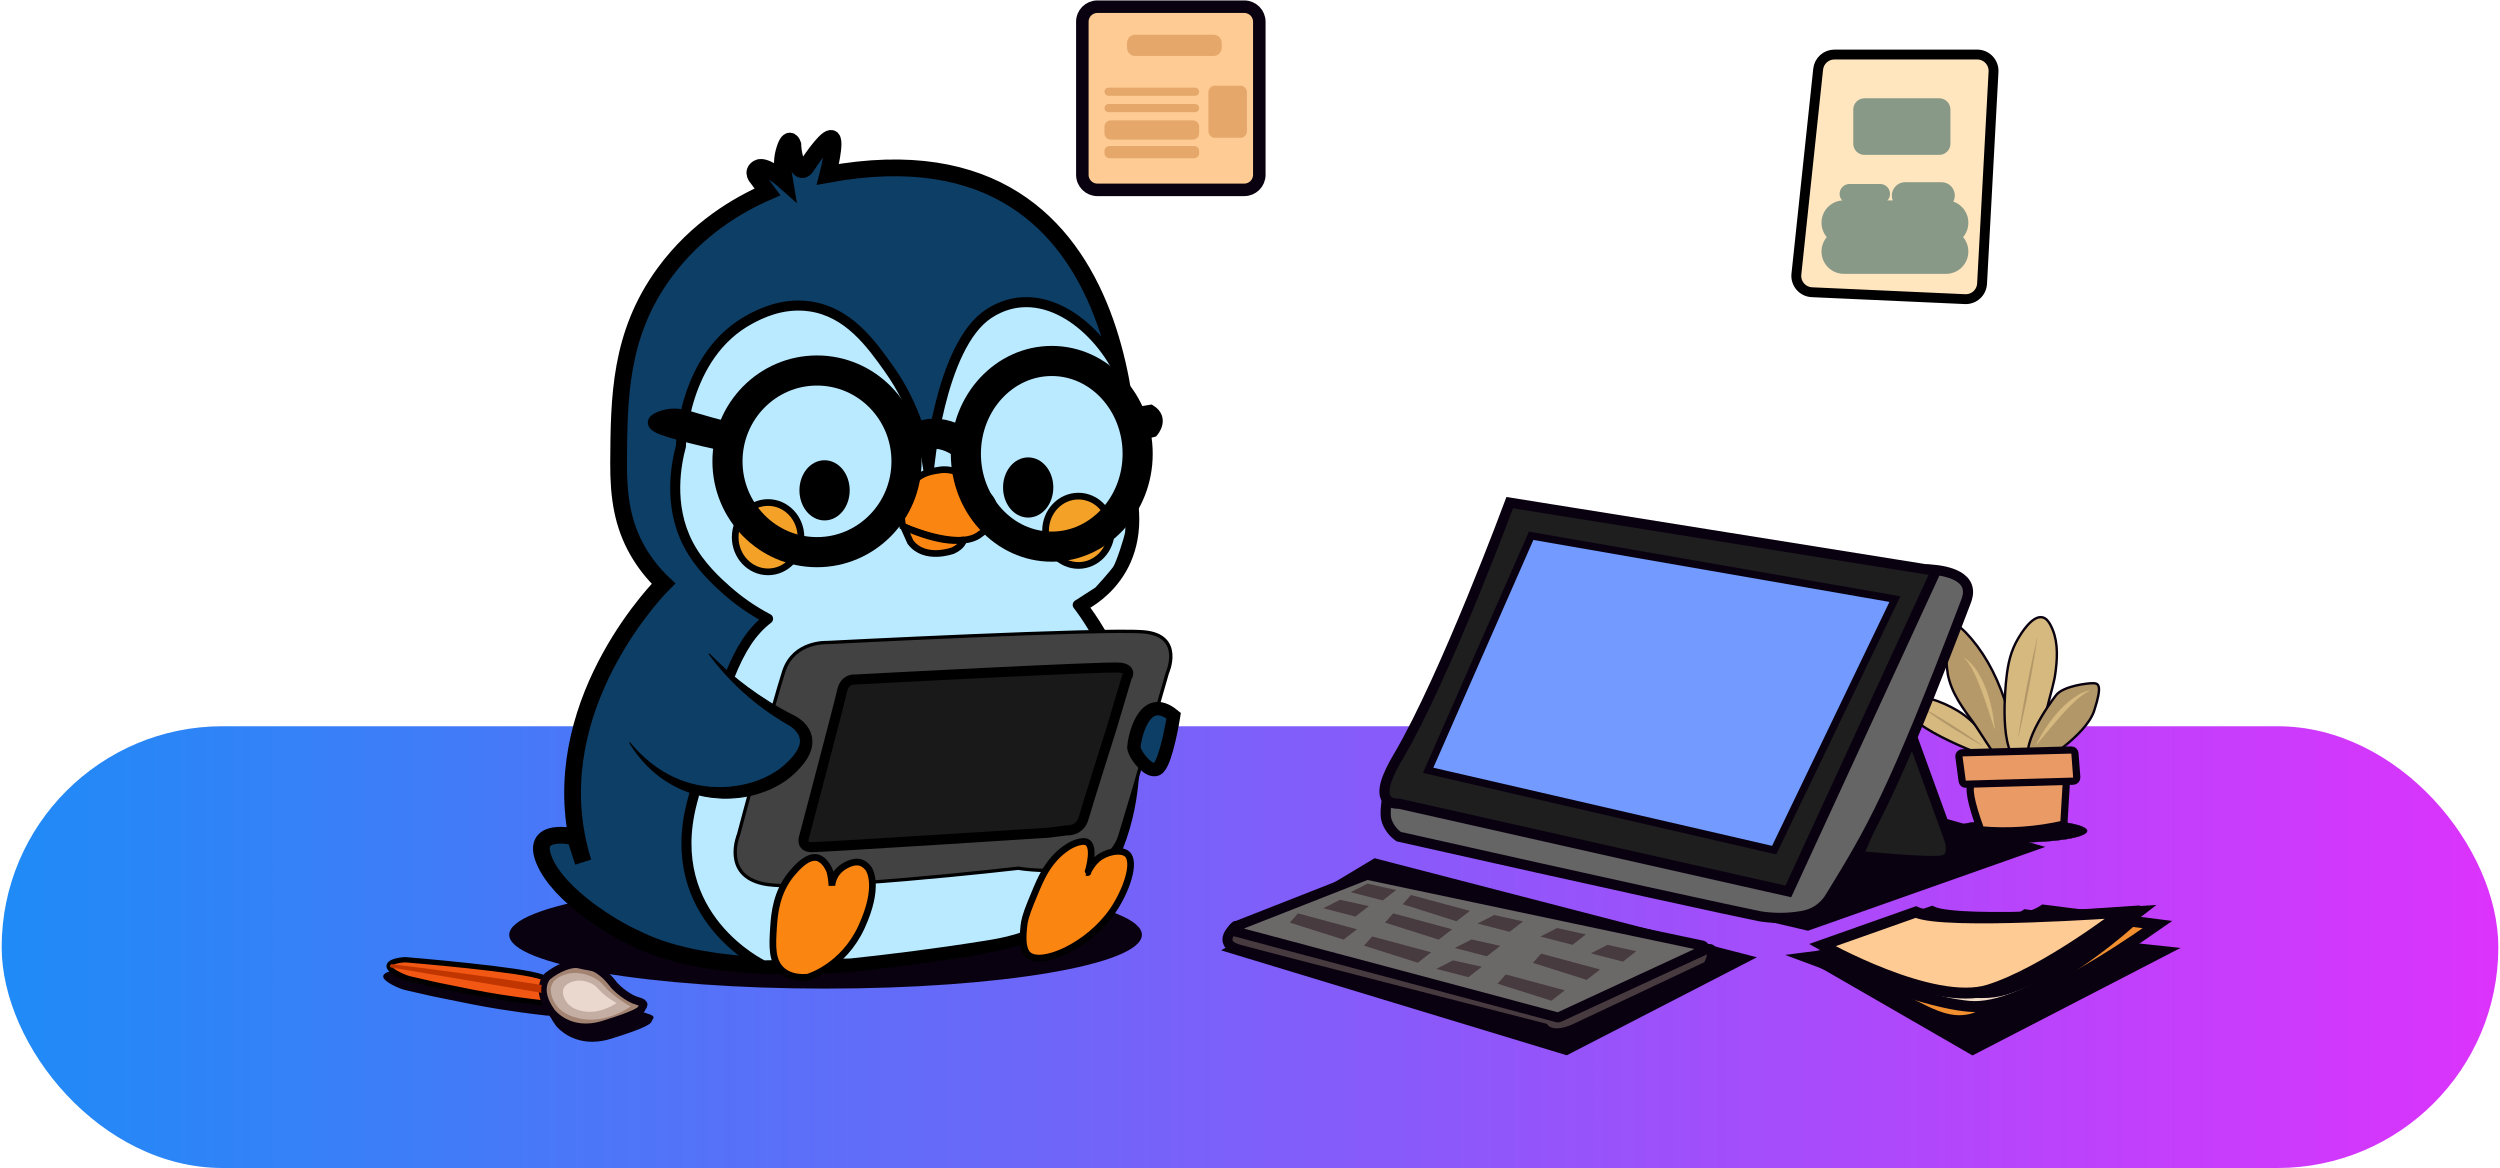 <svg width="747" height="349" viewBox="0 0 747 349" fill="none" xmlns="http://www.w3.org/2000/svg">
<rect x="0.5" y="2" width="746" height="347" rx="27" fill="#D9D9D9" fill-opacity="0.01"/>
<rect x="0.5" y="217" width="746" height="132" rx="66" fill="url(#paint0_linear_377_5014)"/>
<path d="M603.13 251.706C614.45 251.706 623.627 250.168 623.627 248.27C623.627 246.373 614.45 244.834 603.13 244.834C591.81 244.834 582.633 246.373 582.633 248.27C582.633 250.168 591.81 251.706 603.13 251.706Z" fill="#090110"/>
<path d="M603.133 244.891C615.358 244.891 623.57 246.639 623.57 248.27C623.57 249.901 615.358 251.649 603.133 251.649C590.909 251.649 582.696 249.901 582.696 248.27C582.696 246.639 590.909 244.891 603.133 244.891ZM603.133 244.774C591.779 244.774 582.576 246.338 582.576 248.27C582.576 250.202 591.776 251.766 603.133 251.766C614.491 251.766 623.687 250.202 623.687 248.27C623.687 246.338 614.487 244.774 603.133 244.774Z" fill="#090110"/>
<path d="M410.836 257.261L522.816 286.278L468.07 314.495L366.764 283.734L410.836 257.261Z" fill="#090110" stroke="#090110" stroke-width="1.54" stroke-miterlimit="10"/>
<path d="M540.174 286.097L589.404 314.495L648.917 283.734L569.743 275.277L540.174 286.097Z" fill="#090110" stroke="#090110" stroke-width="1.54" stroke-miterlimit="10"/>
<path d="M596.019 226.974C596.019 226.974 568.775 217.446 569.769 210.953C569.839 210.359 570.086 209.8 570.476 209.347C572.812 206.813 580.189 209.47 584.983 212.386C585.613 212.772 586.045 213.072 586.19 213.164C588.9 215.025 593.439 218.935 598.032 227.388L596.019 226.974Z" fill="#D6B97F" stroke="#090110" stroke-width="0.72" stroke-miterlimit="10"/>
<path d="M581.487 191.694C581.487 191.694 581.632 183.011 587.254 188.864C592.349 194.171 596.195 200.865 599.036 209.269C599.146 209.594 599.224 209.835 599.39 210.33C602.766 220.616 604.418 225.799 602.688 227.731C602.111 228.371 600.919 229.075 598.198 228.792C598.198 228.792 594.458 223.301 590.594 217.29C588.528 214.077 584.105 209.184 582.428 203.236C582.24 202.571 582.102 201.973 582.102 201.973C582.102 201.973 581.395 198.951 581.494 191.712L581.487 191.694Z" fill="#B59968" stroke="#090110" stroke-width="0.72" stroke-miterlimit="10"/>
<path d="M603.064 190.711C603.771 189.504 607.172 183.822 610.229 184.448C611.23 184.653 611.92 185.393 612.532 186.475C614.849 190.58 614.871 195.388 614.262 200.274C613.731 204.52 613.381 204.365 610.589 215.977C608.82 223.407 607.883 227.904 605.342 228.361C604.786 228.441 604.218 228.353 603.711 228.109C597.031 225.311 599.267 204.86 599.508 202.663C599.996 198.169 600.842 194.436 603.064 190.711Z" fill="#D6B97F" stroke="#090110" stroke-width="0.72" stroke-miterlimit="10"/>
<path d="M609.417 228.17C609.417 228.17 623.28 219.961 625.76 212.304C628.24 204.648 627.051 204.166 625.406 204.142C623.761 204.117 616.497 204.966 614.349 207.726C612.201 210.486 602.369 224.235 607.354 228.109C607.648 228.334 608.006 228.461 608.376 228.471C608.746 228.482 609.11 228.377 609.417 228.17Z" fill="#B29769" stroke="#090110" stroke-width="0.72" stroke-miterlimit="10"/>
<path d="M616.676 246.239C608.544 248.113 600.168 248.696 591.855 247.966C588.789 239.552 587.953 234.931 589.347 234.103C589.503 234.026 589.672 233.98 589.846 233.969C590.02 233.957 590.194 233.98 590.359 234.036L617.469 232.89C617.204 237.341 616.94 241.791 616.676 246.239Z" fill="#EA9B65" stroke="#090110" stroke-width="2.16" stroke-miterlimit="10"/>
<path d="M619.503 233.414L587.365 234.33C587.107 234.332 586.857 234.241 586.662 234.072C586.466 233.903 586.339 233.669 586.304 233.414L585.331 226.128C585.312 225.981 585.324 225.832 585.367 225.69C585.409 225.548 585.481 225.416 585.577 225.304C585.673 225.191 585.792 225.1 585.926 225.036C586.06 224.972 586.205 224.937 586.353 224.932L618.905 224.097C619.176 224.091 619.439 224.189 619.641 224.37C619.842 224.552 619.966 224.804 619.988 225.074L620.533 232.278C620.543 232.421 620.524 232.564 620.477 232.699C620.43 232.835 620.356 232.959 620.26 233.065C620.164 233.172 620.047 233.257 619.917 233.317C619.787 233.377 619.646 233.41 619.503 233.414Z" fill="#EA9B65" stroke="#090110" stroke-width="2.16" stroke-miterlimit="10"/>
<path d="M595.946 217.601C595.946 217.601 595.518 216.384 594.906 214.416C594.294 212.449 593.395 209.739 592.319 206.806C591.244 203.872 590.15 201.265 589.11 199.489C588.71 198.776 588.251 198.098 587.737 197.461C587.593 197.285 587.44 197.118 587.277 196.959C587.218 196.9 587.155 196.845 587.09 196.792C587.165 196.829 587.238 196.869 587.309 196.913C587.506 197.035 587.695 197.17 587.875 197.316C588.531 197.848 589.124 198.452 589.644 199.117C590.992 200.762 592.44 203.338 593.536 206.346C594.445 208.916 595.116 211.564 595.539 214.257C595.833 216.316 595.946 217.601 595.946 217.601Z" fill="#D6B97F" stroke="#D6B97F" stroke-width="0.12" stroke-miterlimit="10"/>
<path d="M608.49 222.449C608.49 222.449 609.07 221.299 610.107 219.487C611.496 217.141 613.097 214.927 614.891 212.874C617.014 210.482 619.317 208.628 621.164 207.602C621.878 207.183 622.638 206.847 623.429 206.601C623.639 206.534 623.854 206.482 624.073 206.445C624.145 206.432 624.218 206.423 624.292 206.42L624.09 206.498C623.891 206.583 623.698 206.678 623.51 206.785C622.812 207.177 622.149 207.63 621.529 208.136C619.929 209.389 617.951 211.399 615.867 213.723C613.783 216.048 611.975 218.27 610.641 219.855C609.308 221.44 608.49 222.449 608.49 222.449Z" fill="#D6B97F" stroke="#D6B97F" stroke-width="0.12" stroke-miterlimit="10"/>
<path d="M603.059 220.297C603.059 220.297 604.01 213.603 605.574 205.419C607.138 197.235 608.723 190.665 608.723 190.665C608.723 190.665 607.775 197.355 606.211 205.525C604.647 213.695 603.059 220.297 603.059 220.297Z" fill="#B29769" stroke="#B29769" stroke-width="0.06" stroke-miterlimit="10"/>
<path d="M592.218 222.731C592.218 222.731 588.1 220.513 583.231 217.424C578.363 214.335 574.584 211.575 574.584 211.575C574.584 211.575 578.702 213.797 583.571 216.883C588.44 219.968 592.218 222.731 592.218 222.731Z" fill="#B29769" stroke="#B29769" stroke-width="0.06" stroke-miterlimit="10"/>
<path d="M369.113 276.841C369.113 276.841 363.243 281.759 370.044 283.688C376.844 285.616 461.33 307.252 461.33 307.252C461.33 307.252 463.665 310.649 470.883 307.252C478.101 303.856 510.369 288.641 510.369 288.641C510.369 288.641 514.088 281.618 508.834 284.042C503.579 286.465 466.637 302.794 466.637 302.794L369.113 276.841Z" fill="#473B3F" stroke="#090110" stroke-width="3" stroke-miterlimit="10"/>
<path d="M465.299 303.976L369.197 278.348C369.036 278.304 368.893 278.211 368.788 278.081C368.683 277.951 368.622 277.792 368.613 277.625C368.603 277.459 368.646 277.293 368.736 277.153C368.826 277.012 368.957 276.903 369.112 276.841L408.249 261.468C408.392 261.411 408.55 261.397 408.701 261.429L508.663 282.538C508.826 282.573 508.974 282.658 509.086 282.781C509.199 282.905 509.269 283.061 509.288 283.227C509.307 283.393 509.273 283.56 509.191 283.706C509.109 283.851 508.984 283.967 508.833 284.038L465.851 303.93C465.678 304.012 465.482 304.028 465.299 303.976Z" fill="#6B6868" stroke="#090110" stroke-width="3" stroke-miterlimit="10"/>
<path d="M413.164 269.054L403.586 266.577L408.575 264.029L417.173 265.94L413.164 269.054Z" fill="#473B3F"/>
<path d="M438.75 291.981L429.172 289.505L434.161 286.957L442.759 288.868L438.75 291.981Z" fill="#473B3F"/>
<path d="M444.267 285.733L434.689 283.256L439.678 280.708L448.276 282.619L444.267 285.733Z" fill="#473B3F"/>
<path d="M404.992 273.866L395.414 271.389L400.403 268.841L409.001 270.752L404.992 273.866Z" fill="#473B3F"/>
<path d="M451.064 278.43L441.486 275.953L446.475 273.406L455.073 275.316L451.064 278.43Z" fill="#473B3F"/>
<path d="M469.846 282.318L460.268 279.841L465.256 277.294L473.854 279.205L469.846 282.318Z" fill="#473B3F"/>
<path d="M484.918 287.339L475.34 284.862L480.329 282.315L488.927 284.226L484.918 287.339Z" fill="#473B3F"/>
<path d="M474.092 292.791L458.039 287.703L460.48 284.943L478.101 289.681L474.092 292.791Z" fill="#473B3F"/>
<path d="M435.194 275.277L419.145 270.189L421.586 267.43L439.206 272.167L435.194 275.277Z" fill="#473B3F"/>
<path d="M429.887 280.765L413.838 275.677L416.279 272.917L433.896 277.672L429.887 280.765Z" fill="#473B3F"/>
<path d="M423.623 287.658L407.57 282.57L410.012 279.81L427.636 284.548L423.623 287.658Z" fill="#473B3F"/>
<path d="M463.537 299.015L447.484 293.927L449.926 291.167L467.546 295.905L463.537 299.015Z" fill="#473B3F"/>
<path d="M401.457 280.765L385.404 275.677L387.846 272.917L405.452 277.672L401.457 280.765Z" fill="#473B3F"/>
<path d="M371.789 2H327.898C325.416 2 323.404 4.012 323.404 6.494V52.236C323.404 54.717 325.416 56.729 327.898 56.729H371.789C374.271 56.729 376.283 54.717 376.283 52.236V6.494C376.283 4.012 374.271 2 371.789 2Z" fill="#FDCB93" stroke="#090110" stroke-width="3.74" stroke-miterlimit="10"/>
<path d="M362.602 10.378H339.201C337.85 10.378 336.756 11.473 336.756 12.823V14.277C336.756 15.628 337.85 16.722 339.201 16.722H362.602C363.953 16.722 365.047 15.628 365.047 14.277V12.823C365.047 11.473 363.953 10.378 362.602 10.378Z" fill="#E5A76A"/>
<path d="M357.088 26.191H331.231C330.559 26.191 330.014 26.735 330.014 27.406C330.014 28.078 330.559 28.622 331.231 28.622H357.088C357.76 28.622 358.305 28.078 358.305 27.406C358.305 26.735 357.76 26.191 357.088 26.191Z" fill="#E5A76A"/>
<path d="M357.088 31.084H331.231C330.559 31.084 330.014 31.629 330.014 32.3C330.014 32.971 330.559 33.515 331.231 33.515H357.088C357.76 33.515 358.305 32.971 358.305 32.3C358.305 31.629 357.76 31.084 357.088 31.084Z" fill="#E5A76A"/>
<path d="M356.437 35.974H331.882C330.85 35.974 330.014 36.81 330.014 37.842V39.841C330.014 40.873 330.85 41.71 331.882 41.71H356.437C357.469 41.71 358.305 40.873 358.305 39.841V37.842C358.305 36.81 357.469 35.974 356.437 35.974Z" fill="#E5A76A"/>
<path d="M356.823 43.641H331.496C330.677 43.641 330.014 44.305 330.014 45.124V45.782C330.014 46.6 330.677 47.264 331.496 47.264H356.823C357.641 47.264 358.305 46.6 358.305 45.782V45.124C358.305 44.305 357.641 43.641 356.823 43.641Z" fill="#E5A76A"/>
<path d="M370.619 25.596H363.044C361.959 25.596 361.08 26.475 361.08 27.56V39.218C361.08 40.303 361.959 41.182 363.044 41.182H370.619C371.704 41.182 372.583 40.303 372.583 39.218V27.56C372.583 26.475 371.704 25.596 370.619 25.596Z" fill="#E5A76A"/>
<path d="M587.137 89.383L541.402 87.317C540.735 87.286 540.082 87.12 539.482 86.828C538.883 86.535 538.349 86.124 537.914 85.618C537.479 85.112 537.153 84.522 536.954 83.885C536.756 83.248 536.689 82.578 536.76 81.914L543.266 20.668C543.393 19.467 543.96 18.355 544.858 17.548C545.755 16.74 546.92 16.294 548.128 16.294H590.781C591.445 16.294 592.103 16.429 592.713 16.691C593.324 16.953 593.874 17.337 594.331 17.819C594.788 18.302 595.142 18.872 595.371 19.495C595.6 20.119 595.7 20.783 595.664 21.446C594.524 42.555 593.383 63.666 592.239 84.78C592.166 86.064 591.589 87.268 590.634 88.13C589.678 88.992 588.422 89.442 587.137 89.383Z" fill="#FFE6BF" stroke="black" stroke-width="2.95" stroke-miterlimit="10"/>
<path d="M579.445 29.365H557.094C555.249 29.365 553.754 30.86 553.754 32.705V42.941C553.754 44.785 555.249 46.281 557.094 46.281H579.445C581.29 46.281 582.785 44.785 582.785 42.941V32.705C582.785 30.86 581.29 29.365 579.445 29.365Z" fill="#889987"/>
<path d="M552.627 57.925H561.787" stroke="#889987" stroke-width="5.9" stroke-linecap="round" stroke-linejoin="round"/>
<path d="M569.258 58.42H580.117" stroke="#889987" stroke-width="7.95" stroke-linecap="round" stroke-linejoin="round"/>
<path d="M550.93 66.54H581.475" stroke="#889987" stroke-width="13.34" stroke-linecap="round" stroke-linejoin="round"/>
<path d="M550.93 75.156H581.475" stroke="#889987" stroke-width="13.34" stroke-linecap="round" stroke-linejoin="round"/>
<path d="M540.174 286.097C540.174 286.097 602.011 278.101 610.669 271.944L644.678 276.257C626.634 288.868 616.911 293.856 611.288 295.94C609.962 296.432 605.178 298.131 598.3 300.862C590.54 303.944 590.604 304.174 589.026 304.552C581.627 306.322 575.659 302.327 565.529 297.172C557.298 292.993 548.832 289.295 540.174 286.097Z" fill="#F2902F" stroke="#090110" stroke-width="3.26" stroke-miterlimit="10"/>
<path d="M544.695 286.192C544.695 286.192 597.878 278.939 605.323 273.363L634.573 277.255C634.573 277.255 605.853 302.376 588.304 300.688C570.754 299.001 544.695 286.192 544.695 286.192Z" fill="#F2DBC4" stroke="#090110" stroke-width="3.26" stroke-miterlimit="10"/>
<path d="M639.104 272.411C639.104 272.411 585.603 276.303 577.253 272.379L549.301 282.262C549.301 282.262 582.178 300.929 599.069 295.657C615.961 290.385 639.104 272.411 639.104 272.411Z" fill="#EA9C4E" stroke="#090110" stroke-width="3.26" stroke-miterlimit="10"/>
<path d="M634.301 272.553C634.301 272.553 580.8 276.445 572.45 272.521L544.498 282.403C544.498 282.403 577.375 301.071 594.263 295.799C611.151 290.527 634.301 272.553 634.301 272.553Z" fill="#FDCB93" stroke="#090110" stroke-width="3.26" stroke-miterlimit="10"/>
<path d="M163.578 303.212C158.851 302.684 154.092 302.04 149.425 301.297C143.605 300.367 139.118 299.447 130.184 297.614C128.836 297.338 128.73 297.31 128.468 297.243C128.206 297.175 127.654 297.034 124.905 296.429L124.176 296.266C121.346 295.643 120.284 295.41 118.869 294.773C115.175 293.092 114.733 292.119 114.796 291.688C114.903 291.005 116.597 290.219 119.626 290.046C120.688 290.131 157.627 293.213 163.005 295.587H163.033L164.706 295.919C165.906 296.839 168.729 299.458 168.245 301.198C167.933 302.285 166.309 302.978 163.578 303.212Z" fill="#090110"/>
<path d="M119.622 290.332C121.037 290.449 157.583 293.517 162.887 295.849L162.944 295.873H163.008L164.582 296.188C165.704 297.062 168.403 299.567 167.954 301.117C167.678 302.069 166.167 302.688 163.581 302.914C158.864 302.387 154.12 301.743 149.474 301.004C143.661 300.077 139.178 299.157 130.247 297.324C128.906 297.048 128.8 297.023 128.549 296.97C128.241 296.892 127.728 296.758 124.972 296.153L124.239 295.99C121.345 295.353 120.372 295.141 118.999 294.518C115.047 292.721 115.065 291.826 115.079 291.734C115.15 291.27 116.646 290.506 119.622 290.318M119.622 289.745C116.845 289.901 114.669 290.612 114.509 291.631C114.297 292.997 117.775 294.575 118.755 295.021C120.301 295.728 121.402 295.933 124.844 296.691C130.021 297.833 127.24 297.289 130.123 297.879C139.075 299.716 143.569 300.636 149.378 301.563C153.154 302.168 157.955 302.858 163.567 303.484C174.036 302.599 164.819 295.647 164.819 295.647L163.11 295.293C157.583 292.887 119.629 289.759 119.629 289.759L119.622 289.745Z" fill="#090110"/>
<path d="M176.955 310.981C169.938 310.981 166.34 306.279 166.301 306.233C161.1 299.157 164.865 295.321 165.027 295.159C168.357 292.607 171.615 291.298 174.683 291.298C180.514 291.298 184.112 295.926 185.468 297.667C185.659 297.915 185.8 298.095 185.903 298.201C187.187 299.557 190.4 302.33 193.365 303.127C194.646 303.48 194.932 303.774 194.989 303.926C195.045 304.078 194.932 304.255 194.755 304.517C194.631 304.675 194.535 304.853 194.472 305.044C194.207 306.031 190.159 307.737 182.442 310.111C180.667 310.671 178.819 310.964 176.958 310.981H176.955Z" fill="#090110"/>
<path d="M174.684 291.585C180.374 291.585 183.912 296.131 185.242 297.84C185.441 298.099 185.596 298.283 185.695 298.399C186.997 299.772 190.263 302.589 193.292 303.402C194.442 303.71 194.675 303.961 194.707 304.018C194.653 304.142 194.587 304.261 194.509 304.372C194.367 304.556 194.258 304.763 194.187 304.984C194.053 305.483 192.336 306.778 182.348 309.849C180.6 310.405 178.779 310.696 176.945 310.712C170.081 310.712 166.557 306.113 166.525 306.081C161.618 299.404 164.88 295.732 165.198 295.399C168.492 292.876 171.68 291.599 174.674 291.599M174.674 291.029C171.879 291.029 168.592 292.073 164.82 294.971C164.82 294.971 160.634 299.033 166.062 306.417C166.062 306.417 169.688 311.282 176.945 311.282C178.837 311.267 180.715 310.969 182.518 310.397C193.486 307.022 194.566 305.798 194.739 305.133C194.912 304.467 196.437 303.671 193.43 302.865C190.422 302.058 187.153 299.132 186.099 298.021C185.352 297.232 181.481 291.029 174.674 291.029Z" fill="#090110"/>
<path d="M178.548 308.508C177.236 308.512 175.929 308.356 174.656 308.045C173.212 307.691 169.833 306.852 167.77 303.976C166.709 302.479 165.799 300.165 166.217 298.375C166.262 298.178 166.328 297.987 166.415 297.805V297.773C167.367 295.65 169.904 294.907 170.859 294.631C171.735 294.387 172.642 294.268 173.552 294.277C175.628 294.316 177.666 294.844 179.499 295.82C180.95 296.606 181.622 297.331 182.563 298.339C183.697 299.58 184.941 300.715 186.279 301.732C187.668 302.809 189.136 303.781 190.67 304.641C188.225 306.187 183.713 308.508 178.548 308.508Z" fill="#090110"/>
<path d="M173.593 293.973V294.546C175.619 294.593 177.606 295.116 179.392 296.071C180.808 296.832 181.466 297.547 182.382 298.548C183.517 299.801 184.761 300.95 186.101 301.98C187.374 302.968 188.714 303.867 190.11 304.673C187.633 306.198 183.369 308.253 178.547 308.253C177.264 308.256 175.985 308.103 174.74 307.797C173.324 307.443 170.016 306.633 168.017 303.841C166.98 302.398 166.11 300.176 166.506 298.47C166.549 298.292 166.61 298.119 166.69 297.954V297.922C167.585 295.912 170.03 295.204 170.936 294.939C171.787 294.698 172.667 294.579 173.551 294.585V294.012M173.551 294.012C172.613 294.009 171.679 294.138 170.777 294.398C169.829 294.67 167.161 295.459 166.152 297.695C166.053 297.904 165.976 298.122 165.922 298.346C165.48 300.257 166.418 302.638 167.522 304.181C169.645 307.142 173.091 307.995 174.573 308.36C175.875 308.671 177.209 308.822 178.547 308.809C184.59 308.809 189.657 305.66 191.224 304.623C189.552 303.716 187.956 302.676 186.451 301.513C182.534 298.477 182.474 297.087 179.665 295.565C177.789 294.568 175.704 294.027 173.579 293.987L173.551 294.012Z" fill="#090110"/>
<path d="M178.229 306.042C177.359 306.043 176.493 305.938 175.649 305.731C174.69 305.493 172.447 304.942 171.081 303.038C170.374 302.051 169.779 300.526 170.052 299.351C170.083 299.229 170.125 299.111 170.179 298.997C170.813 297.582 172.483 297.104 173.112 296.92C173.688 296.757 174.283 296.675 174.882 296.676C176.26 296.703 177.612 297.053 178.83 297.699C179.607 298.124 180.296 298.692 180.861 299.372C181.616 300.21 182.445 300.977 183.338 301.665C184.235 302.358 185.181 302.986 186.168 303.544C184.523 304.563 181.583 306.042 178.229 306.042Z" fill="#090110"/>
<path d="M174.897 296.949C176.227 296.974 177.533 297.314 178.707 297.939C179.457 298.35 180.122 298.898 180.668 299.556C181.437 300.404 182.28 301.182 183.187 301.881C183.964 302.484 184.779 303.038 185.625 303.54C183.944 304.531 181.255 305.755 178.23 305.755C177.385 305.756 176.542 305.655 175.721 305.455C174.791 305.225 172.618 304.687 171.313 302.872C170.644 301.934 170.081 300.505 170.332 299.418C170.356 299.31 170.393 299.206 170.442 299.107V299.082C171.008 297.816 172.586 297.356 173.184 297.186C173.738 297.027 174.311 296.947 174.886 296.949M174.886 296.379C174.257 296.375 173.63 296.462 173.025 296.637C172.388 296.821 170.594 297.345 169.918 298.849C169.853 298.99 169.801 299.137 169.763 299.287C169.466 300.572 170.095 302.168 170.824 303.204C172.24 305.193 174.564 305.762 175.558 306.01C176.425 306.222 177.313 306.328 178.205 306.325C182.263 306.325 185.664 304.202 186.714 303.516C185.592 302.908 184.521 302.21 183.512 301.428C180.883 299.39 180.844 298.459 178.955 297.437C177.697 296.766 176.298 296.402 174.872 296.375L174.886 296.379Z" fill="#090110"/>
<path d="M115.168 291.946C115.133 291.921 115.106 291.887 115.09 291.847C115.074 291.801 115.074 291.751 115.09 291.705C115.106 291.621 115.153 291.546 115.221 291.493L115.299 291.454C123.03 292.402 130.867 293.421 138.573 294.486C146.566 295.594 154.661 296.779 162.633 298.025C162.584 298.305 162.552 298.589 162.537 298.874C162.519 299.228 162.526 299.582 162.559 299.935L115.168 291.946Z" fill="#090110"/>
<path d="M116.721 291.918C123.977 292.813 131.309 293.772 138.541 294.769C146.438 295.863 154.434 297.03 162.321 298.248C162.293 298.446 162.275 298.647 162.264 298.846C162.25 299.094 162.25 299.343 162.264 299.592L141.888 296.16L116.721 291.914M115.305 291.161C115.226 291.178 115.15 291.211 115.082 291.256C114.957 291.349 114.869 291.483 114.835 291.635C114.808 291.733 114.808 291.837 114.835 291.935C114.88 292.057 114.97 292.157 115.086 292.215L162.922 300.275C162.85 299.807 162.826 299.333 162.852 298.86C162.872 298.489 162.921 298.121 163 297.759C155.002 296.521 146.88 295.332 138.636 294.193C130.763 293.103 122.986 292.089 115.305 291.15V291.161Z" fill="#090110"/>
<path d="M121.084 286.762C121.084 286.762 156.795 289.699 162.004 291.999L163.61 292.317C163.61 292.317 172.282 298.859 162.432 299.691C157.153 299.103 152.635 298.452 149.082 297.883C143.601 297.009 139.387 296.146 130.966 294.419C128.253 293.86 130.867 294.373 125.995 293.301C122.758 292.593 121.721 292.384 120.267 291.726C119.343 291.305 116.074 289.823 116.272 288.542C116.421 287.58 118.47 286.911 121.084 286.762Z" fill="#F25814" stroke="black" stroke-width="1.58" stroke-miterlimit="10"/>
<path d="M164.782 302.44C164.782 302.44 169.937 309.358 180.265 306.184C190.593 303.01 191.588 301.842 191.764 301.23C191.941 300.618 193.364 299.854 190.533 299.107C187.703 298.361 184.624 295.598 183.634 294.55C182.643 293.503 175.804 282.319 163.611 291.681C163.611 291.652 159.673 295.477 164.782 302.44Z" fill="#A38472" stroke="#090110" stroke-width="2.37" stroke-miterlimit="10"/>
<path d="M164.887 294.193C165.831 292.07 168.344 291.362 169.239 291.09C173.237 289.929 177.023 291.907 177.571 292.211C180.218 293.626 180.274 294.953 183.961 297.809C185.376 298.906 186.879 299.884 188.455 300.735C186.668 301.92 180.044 306.014 172.812 304.231C171.418 303.877 168.177 303.084 166.178 300.296C165.138 298.845 164.257 296.606 164.671 294.808C164.72 294.596 164.792 294.389 164.887 294.193Z" fill="#C4AEA3"/>
<path d="M168.41 295.318C169.047 293.902 170.734 293.407 171.332 293.234C174.018 292.455 176.551 293.782 176.926 293.987C178.695 294.95 178.741 295.827 181.215 297.745C182.164 298.481 183.172 299.137 184.229 299.709C183.03 300.505 178.586 303.247 173.731 302.054C172.794 301.821 170.618 301.287 169.277 299.415C168.569 298.438 167.985 296.938 168.265 295.728C168.3 295.587 168.348 295.45 168.41 295.318Z" fill="#EAD7CE"/>
<path d="M116.982 288.086C124.211 288.97 131.53 289.925 138.936 290.948C146.709 292.017 154.355 293.135 161.875 294.303C161.801 294.644 161.755 294.991 161.737 295.339C161.713 295.781 161.734 296.225 161.8 296.663L116.791 289.077C116.681 289.023 116.596 288.929 116.554 288.815C116.526 288.722 116.526 288.624 116.554 288.532C116.586 288.39 116.669 288.264 116.787 288.178C116.845 288.135 116.911 288.104 116.982 288.086Z" fill="#C13600"/>
<path d="M246.675 295.126C221.444 295.126 197.724 293.453 179.884 290.421C162.437 287.452 152.428 283.408 152.428 279.321C152.428 275.235 162.437 271.183 179.884 268.222C197.724 265.19 221.444 263.52 246.675 263.52C271.906 263.52 295.626 265.193 313.462 268.225C330.913 271.194 340.922 275.238 340.922 279.325C340.922 283.411 330.913 287.463 313.462 290.424C295.626 293.453 271.906 295.126 246.675 295.126Z" fill="#090110"/>
<path d="M246.676 263.788C271.893 263.788 295.595 265.458 313.421 268.491C322.061 269.959 328.84 271.675 333.564 273.568C338.199 275.433 340.64 277.421 340.64 279.321C340.64 281.221 338.188 283.213 333.564 285.074C328.84 286.974 322.061 288.683 313.421 290.152C295.595 293.184 271.893 294.854 246.676 294.854C221.459 294.854 197.757 293.184 179.931 290.152C171.291 288.683 164.512 286.967 159.788 285.074C155.153 283.21 152.712 281.221 152.712 279.321C152.712 277.421 155.164 275.429 159.788 273.568C164.512 271.668 171.291 269.959 179.931 268.491C197.757 265.458 221.459 263.788 246.676 263.788ZM246.676 263.247C194.473 263.247 152.156 270.444 152.156 279.321C152.156 288.199 194.47 295.395 246.676 295.395C298.882 295.395 341.196 288.199 341.196 279.321C341.196 270.444 298.879 263.247 246.676 263.247Z" fill="#090110"/>
<path d="M322.028 180.743C322.028 180.743 341.347 172.959 337.384 148.9C337.384 148.9 345.875 33.978 247.372 52.094C247.372 52.094 250.131 41.338 248.292 41.338C246.452 41.338 241.215 49.405 241.215 49.405C241.215 49.405 239.729 52.306 238.314 49.405C236.899 46.504 236.899 43.178 236.899 43.178C236.899 43.178 235.908 40.135 234.493 44.522C233.64 47.082 233.542 49.834 234.209 52.448L234.493 54.146C234.493 54.146 228.69 48.98 226.567 50.183C224.444 51.386 226.284 53.226 226.284 53.226L229.327 57.331C220.662 61.102 208.204 68.274 198.474 81.603C185.074 99.963 184.958 118.903 184.837 138.285C184.774 148.662 186.083 156.772 190.498 164.531C192.584 168.175 195.195 171.492 198.247 174.375C198.247 174.375 164.429 207.821 172.266 249.608C172.771 252.307 173.436 254.973 174.258 257.593L171.824 250.075C171.824 250.075 158.131 246.731 162.695 257.293C167.259 267.854 183.288 277.354 189.232 280.061C190.573 280.673 192.211 281.529 194.539 282.456C218.882 292.08 257.095 287.679 259.968 287.314C294.21 283.005 311.332 280.85 321.674 270.472C336.435 255.669 337.617 235.511 337.95 229.854C339.475 203.88 325.842 185.545 322.028 180.743Z" fill="#0D3E66" stroke="black" stroke-width="5" stroke-miterlimit="10"/>
<path d="M254.188 287.891L228.083 288.461C228.083 288.461 197.838 274.152 206.755 239.867C215.671 205.582 219.981 192.207 229.498 184.883C225.012 182.538 220.83 179.65 217.047 176.285C214.383 173.911 209.108 169.209 205.69 162.699C199.477 150.846 202.152 138.189 203.461 133.332C203.461 133.332 203.885 106.123 224.265 95.296C226.887 93.905 233.574 90.371 241.9 91.531C253.495 93.144 260.327 102.754 265.585 110.153C273.588 121.411 276.436 133.038 277.491 141.098C277.491 141.098 280.629 103.363 295.49 93.704C310.35 84.044 327.065 96.371 334.41 111.225C334.41 111.225 338.627 136.7 337.541 144.442L337.722 151.497C337.722 151.497 337.913 157.664 337.651 159.32C337.389 160.976 335.001 168.48 333.932 170.101C332.864 171.721 328.299 176.696 328.299 176.696L322.019 180.744C322.019 180.744 342.948 206.845 337.474 235.405C332 263.966 322.592 269.535 322.592 269.535C320.155 271.917 317.462 274.021 314.561 275.808C306.914 280.503 299.827 281.71 294.8 282.531C278.743 285.103 264.732 286.78 254.188 287.891Z" fill="#BAEAFF" stroke="black" stroke-width="3" stroke-linejoin="round"/>
<path d="M348.778 201.124C348.778 201.124 353.873 189.872 341.772 188.811C329.672 187.75 247.09 191.995 247.09 191.995C247.09 191.995 237.183 191.5 234.211 200.558C231.239 209.616 220.695 249.314 220.695 249.314C220.695 249.314 215.6 261.486 228.196 264.104C240.792 266.722 304.267 259.434 304.267 259.434C304.267 259.434 330.379 263.892 334.625 249.739L338.871 235.586L348.778 201.124Z" fill="#424242" stroke="black" stroke-miterlimit="10"/>
<path d="M350.687 213.861C350.687 213.861 348.635 226.953 346.158 229.429C343.682 231.906 338.799 225.184 338.799 223.344C338.799 221.504 341.488 206.219 350.687 213.861Z" fill="#0D3E66" stroke="black" stroke-width="4" stroke-miterlimit="10"/>
<path d="M211.566 195.604C218.621 203.794 227.17 210.567 236.758 215.56C237.844 216.207 240.105 217.774 240.675 220.371C241.481 224.065 238.329 227.367 236.758 229.005C230.417 235.642 218.536 238.806 207.649 236.081C196.298 233.251 189.877 225.01 187.789 222.052" fill="#0D3E66"/>
<path d="M188.102 221.847C188.102 221.847 188.328 222.13 188.777 222.657C189.227 223.184 189.903 223.942 190.815 224.872C191.922 225.998 193.097 227.053 194.336 228.032C195.958 229.319 197.687 230.465 199.505 231.457C204.183 234.007 209.424 235.345 214.751 235.349H215.873L217.009 235.289C217.773 235.267 218.534 235.161 219.309 235.076C219.698 235.045 220.08 234.97 220.469 234.907L221.633 234.708L222.797 234.443L223.381 234.309C223.576 234.263 223.767 234.199 223.961 234.146L225.125 233.81C225.511 233.686 225.89 233.541 226.275 233.406C227.057 233.159 227.793 232.798 228.557 232.486C230.065 231.788 231.505 230.953 232.86 229.992C234.193 229.008 235.424 227.891 236.533 226.659C237.622 225.46 238.518 224.182 238.932 222.926C239.143 222.344 239.227 221.722 239.178 221.105C239.128 220.487 238.947 219.887 238.645 219.346C237.948 218.186 236.958 217.229 235.775 216.572C234.431 215.804 233.083 214.979 231.827 214.162C230.571 213.345 229.35 212.506 228.228 211.685C226.124 210.136 224.099 208.483 222.16 206.732C219.369 204.214 216.767 201.494 214.376 198.594C213.534 197.568 212.908 196.75 212.487 196.195L211.854 195.342L212.604 196.092C213.095 196.584 213.824 197.302 214.783 198.215C217.48 200.754 220.322 203.136 223.293 205.348C225.171 206.739 227.273 208.179 229.598 209.644C230.758 210.351 231.975 211.094 233.246 211.809C233.879 212.163 234.526 212.517 235.188 212.871L236.189 213.394L237.233 213.925C238.053 214.341 238.819 214.854 239.515 215.453C240.273 216.093 240.927 216.846 241.454 217.686C242.019 218.606 242.381 219.636 242.516 220.708C242.644 221.79 242.547 222.887 242.233 223.931C241.624 225.973 240.464 227.604 239.204 229.03C237.946 230.476 236.534 231.781 234.993 232.922C233.44 234.026 231.78 234.974 230.04 235.752C229.173 236.106 228.331 236.46 227.454 236.739C227.018 236.881 226.59 237.033 226.155 237.157L224.849 237.511C224.634 237.564 224.418 237.627 224.202 237.673L223.547 237.801L222.252 238.052L220.954 238.225C220.526 238.282 220.101 238.342 219.673 238.363C218.817 238.42 217.975 238.494 217.136 238.48H215.891L214.674 238.399C211.6 238.223 208.567 237.611 205.665 236.58C203.166 235.685 200.789 234.481 198.589 232.996C196.797 231.786 195.124 230.408 193.593 228.881C192.447 227.742 191.383 226.524 190.408 225.237C189.612 224.175 189.036 223.333 188.671 222.742C188.307 222.151 188.102 221.847 188.102 221.847Z" fill="black" stroke="black" stroke-width="0.33" stroke-miterlimit="10"/>
<path d="M336.678 202.397C336.678 202.397 338.518 199.991 334.697 199.496C330.876 199 255.653 203.034 255.653 203.034C255.653 203.034 252.469 202.539 251.62 206.431C250.771 210.323 240.297 249.951 240.297 249.951C240.297 249.951 239.024 253.135 242.562 253.135C246.1 253.135 313.255 248.818 313.255 248.818L318.775 248.111C318.775 248.111 322.667 248.465 323.799 244.431C324.931 240.397 332.079 217.824 332.079 217.824L336.678 202.397Z" fill="#191919" stroke="black" stroke-width="3" stroke-miterlimit="10"/>
<path d="M343.823 122.434L336.449 123.63L338.728 130.571L344.601 129.085C344.601 129.085 348.069 125.123 343.823 122.434Z" fill="black" stroke="black" stroke-width="3" stroke-miterlimit="10"/>
<path d="M288.585 133.332C288.585 133.332 279.276 124.911 270.855 133.332" stroke="black" stroke-width="9" stroke-miterlimit="10"/>
<path d="M219.135 128.137C214.444 127.051 210.789 126.014 208.354 125.278C204.993 124.263 202.339 123.339 198.996 124.111C198.709 124.174 195.323 124.981 195.291 126.234C195.27 127.026 196.6 127.72 197.697 128.141C203.5 130.363 217.741 133.335 217.741 133.335L219.135 128.137Z" fill="black" stroke="black" stroke-width="3.48" stroke-miterlimit="10"/>
<path d="M307.221 152.72C310.299 152.72 312.794 149.56 312.794 145.662C312.794 141.763 310.299 138.603 307.221 138.603C304.143 138.603 301.648 141.763 301.648 145.662C301.648 149.56 304.143 152.72 307.221 152.72Z" fill="black" stroke="black" stroke-width="3.87" stroke-miterlimit="10"/>
<path d="M246.379 153.57C249.457 153.57 251.952 150.41 251.952 146.511C251.952 142.613 249.457 139.453 246.379 139.453C243.302 139.453 240.807 142.613 240.807 146.511C240.807 150.41 243.302 153.57 246.379 153.57Z" fill="black" stroke="black" stroke-width="3.87" stroke-miterlimit="10"/>
<path d="M322.234 168.961C327.66 168.961 332.059 164.323 332.059 158.602C332.059 152.88 327.66 148.242 322.234 148.242C316.807 148.242 312.408 152.88 312.408 158.602C312.408 164.323 316.807 168.961 322.234 168.961Z" fill="#F4A127" stroke="black" stroke-width="2" stroke-miterlimit="10"/>
<path d="M229.501 170.872C234.928 170.872 239.327 166.233 239.327 160.512C239.327 154.79 234.928 150.152 229.501 150.152C224.075 150.152 219.676 154.79 219.676 160.512C219.676 166.233 224.075 170.872 229.501 170.872Z" fill="#F4A127" stroke="black" stroke-width="2" stroke-miterlimit="10"/>
<path d="M269.734 157.25C269.734 157.25 285.656 164.397 292.308 160.009C298.96 155.622 297.463 150.354 295.351 148.241C293.238 146.129 287.354 139.205 280.561 140.478C279.28 140.719 276.573 140.885 274.065 142.831C270.187 145.839 268.584 151.397 269.734 157.25Z" fill="#FA8510" stroke="black" stroke-width="2" stroke-miterlimit="10"/>
<path d="M284.76 164.503C284.76 164.503 276.268 167.688 272.022 161.956L269.967 157.356C269.967 157.356 280.581 162.483 287.895 161.368C287.906 161.372 287.718 163.123 284.76 164.503Z" fill="#FA8510" stroke="black" stroke-width="2" stroke-miterlimit="10"/>
<path d="M307.222 285.298C311.114 288.755 325.214 282.74 332.538 272.029C336.452 266.308 339.53 257.643 336.784 255.191C334.955 253.556 330.387 254.522 327.875 256.691C326.141 258.192 324.889 260.697 324.945 260.746C325.002 260.796 325.062 260.725 325.062 260.725C325.062 260.725 328.087 251.172 323.629 251.437C319.574 251.681 315.799 255.683 315.137 256.426C311.981 259.964 310.647 263.241 308.026 269.669C306.444 273.562 306.083 275.182 305.924 276.746C305.683 279.088 305.237 283.536 307.222 285.298Z" fill="#FA8510" stroke="black" stroke-width="2" stroke-miterlimit="10"/>
<path d="M241.358 291.985C241.358 291.985 251.902 289.013 257.422 276.983C262.941 264.953 259.934 259.893 259.262 259.221C258.589 258.549 256.926 256.32 252.751 258.549C248.576 260.778 248.576 264.673 248.576 264.673C248.529 263.265 248.334 261.865 247.992 260.498C247.854 259.968 246.577 256.96 244.33 256.32C241.323 255.47 237.983 259.377 236.716 260.859C231.904 266.485 231.384 273.215 231.136 277.054C230.783 282.524 230.489 287.198 233.723 289.996C236.242 292.179 239.656 292.14 241.358 291.985Z" fill="#FA8510" stroke="black" stroke-width="2" stroke-miterlimit="10"/>
<path d="M314.266 163.336C328.441 163.336 339.932 150.916 339.932 135.596C339.932 120.276 328.441 107.856 314.266 107.856C300.091 107.856 288.6 120.276 288.6 135.596C288.6 150.916 300.091 163.336 314.266 163.336Z" stroke="black" stroke-width="9" stroke-miterlimit="10"/>
<path d="M244.118 164.984C258.891 164.984 270.867 152.834 270.867 137.846C270.867 122.858 258.891 110.708 244.118 110.708C229.345 110.708 217.369 122.858 217.369 137.846C217.369 152.834 229.345 164.984 244.118 164.984Z" stroke="black" stroke-width="9" stroke-miterlimit="10"/>
<path d="M540.176 277.301L608.608 253.135L435.968 204.142L416.059 248.27L540.176 277.301Z" fill="#090110" stroke="#090110" stroke-width="1.54" stroke-miterlimit="10"/>
<path d="M571.092 219.48L582.442 250.715C582.442 250.715 584.431 256.288 580.45 257.084C576.47 257.88 555.113 255.757 555.113 255.757L571.092 219.48Z" fill="#1E1E1E" stroke="#090110" stroke-width="3.03" stroke-miterlimit="10"/>
<path d="M575.573 170.129C575.573 170.129 585.834 170.086 587.741 175.139C588.449 177.025 587.741 178.925 587.479 179.611C565.32 237.864 559.198 247.874 546.953 267.89C546.03 269.461 544.774 270.81 543.273 271.842C541.33 273.151 539.232 273.685 536.48 273.993C532.971 274.417 529.42 274.351 525.929 273.799C519.263 272.489 476.532 263.184 417.946 249.99C416.333 248.868 415.1 247.282 414.408 245.443C414.093 244.545 413.757 243.105 414.408 238.88C414.855 236.043 415.544 233.249 416.467 230.53" fill="#666565"/>
<path d="M575.573 170.129C575.573 170.129 585.834 170.086 587.741 175.139C588.449 177.025 587.741 178.925 587.479 179.611C565.32 237.864 559.198 247.874 546.953 267.89C546.03 269.461 544.774 270.81 543.273 271.842C541.33 273.151 539.232 273.685 536.48 273.993C532.971 274.417 529.42 274.351 525.929 273.799C519.263 272.489 476.532 263.184 417.946 249.99C416.333 248.868 415.1 247.282 414.408 245.443C414.093 244.545 413.757 243.105 414.408 238.88C414.855 236.043 415.544 233.249 416.467 230.53" stroke="#090110" stroke-width="3.03" stroke-miterlimit="10"/>
<path d="M578.461 170.592L534.357 266.35L418.162 240.168C417.1 240.168 415.374 240.054 414.408 238.897C411.899 235.886 416.51 228.244 417.946 225.806C431.88 202.068 451.11 150.191 451.11 150.191L578.461 170.592Z" fill="#1E1E1E" stroke="#090110" stroke-width="3.03" stroke-miterlimit="10"/>
<path d="M566.201 179.01L530.111 254.02L426.725 230.172L457.507 160.094L566.201 179.01Z" fill="#739BFF" stroke="#090110" stroke-width="2.22" stroke-miterlimit="10"/>
<defs>
<linearGradient id="paint0_linear_377_5014" x1="0.5" y1="283" x2="746.5" y2="283" gradientUnits="userSpaceOnUse">
<stop stop-color="#1F8BF7"/>
<stop offset="1" stop-color="#DC33FC"/>
</linearGradient>
</defs>
</svg>

